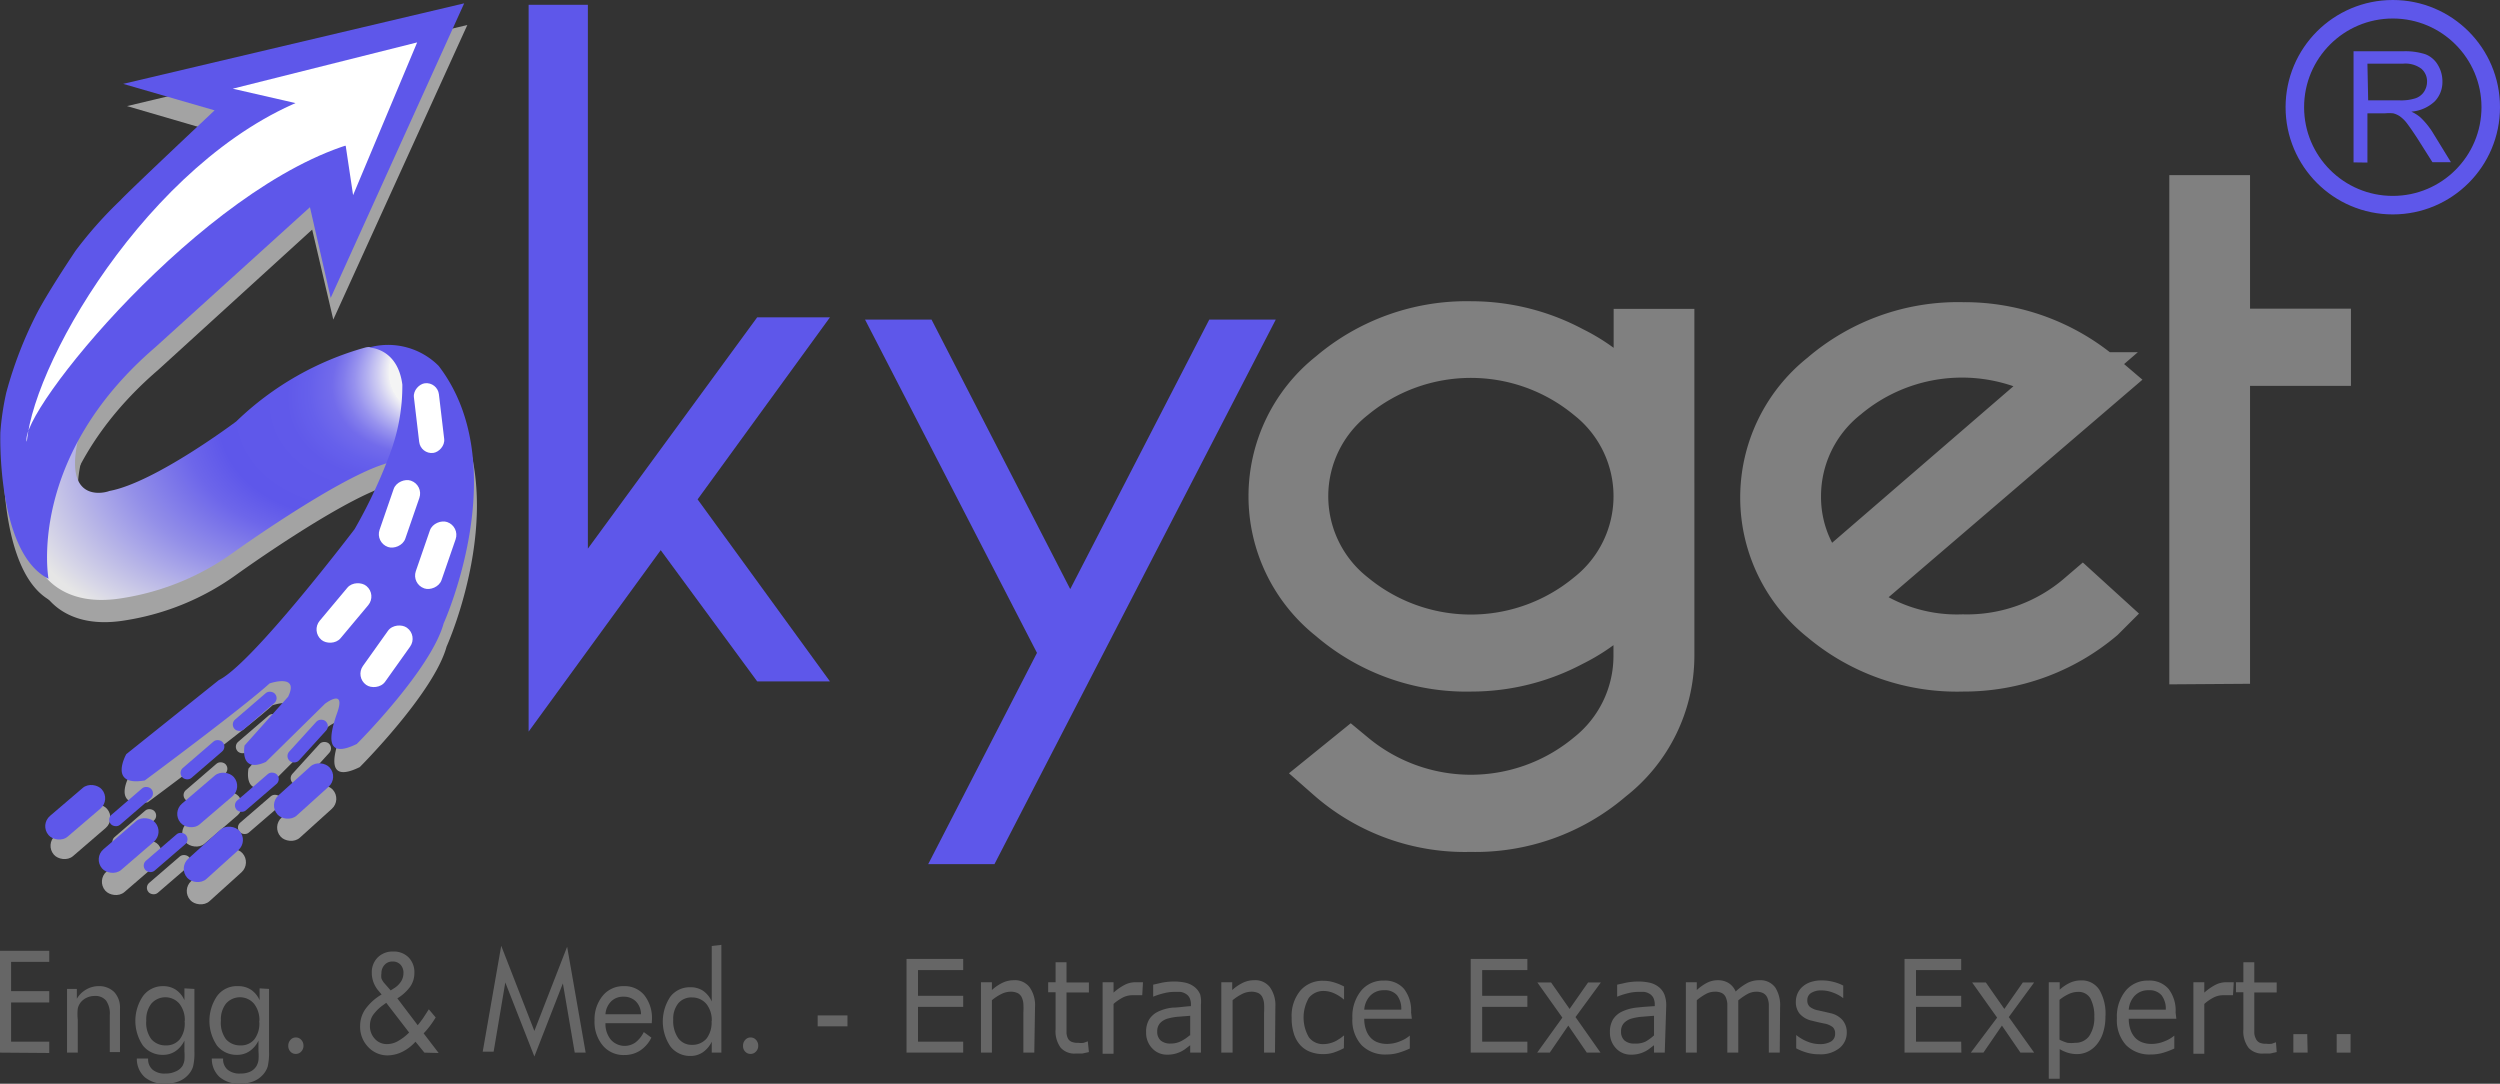 <svg id="Layer_1" data-name="Layer 1" xmlns="http://www.w3.org/2000/svg" xmlns:xlink="http://www.w3.org/1999/xlink" viewBox="0 0 135.02 58.53"><rect x="0" y="0" width="135.02" height="58.53" fill="#333333" stroke="none"/><defs><style>.cls-1{fill:#a3a3a3;}.cls-2{fill:url(#radial-gradient);}.cls-3{fill:#5e57ea;}.cls-4{fill:#fff;}.cls-5,.cls-6{fill:none;stroke:#5e57ea;}.cls-5,.cls-6,.cls-8{stroke-miterlimit:10;}.cls-5{stroke-width:2px;}.cls-7{fill:#666;}.cls-8{fill:gray;stroke:gray;stroke-width:3px;}</style><radialGradient id="radial-gradient" cx="19.17" cy="32.73" fx="34.908" r="16.24" gradientTransform="translate(-6.49 17.44) rotate(-19.28) scale(1 0.7)" gradientUnits="userSpaceOnUse"><stop offset="0.29" stop-color="#f4f4f4"/><stop offset="0.29" stop-color="#f1f1f4"/><stop offset="0.31" stop-color="#cfcdf2"/><stop offset="0.33" stop-color="#b1aef0"/><stop offset="0.35" stop-color="#9792ee"/><stop offset="0.37" stop-color="#827cec"/><stop offset="0.39" stop-color="#726beb"/><stop offset="0.43" stop-color="#6660eb"/><stop offset="0.47" stop-color="#6059ea"/><stop offset="0.59" stop-color="#5e57ea"/><stop offset="0.65" stop-color="#6d66ea"/><stop offset="0.76" stop-color="#938fe8"/><stop offset="0.91" stop-color="#d1d0e7"/><stop offset="0.96" stop-color="#e6e6e6"/></radialGradient></defs><title>Skyget_logo-1_(with slogan)_without BG box</title><path class="cls-1" d="M8.51,34.72s-2.91,3.93-2.22,6.64c0,0,.91,2.51,4.64,1.88a13.93,13.93,0,0,0,6-2.48S22.35,36.86,25,36a1.25,1.25,0,0,0,.75-.64c.68-1.37,2.15-5.08-1.33-5.67a1,1,0,0,0-.39,0,16.34,16.34,0,0,0-7,4S12.68,37,10.22,37.48C10.22,37.48,7.71,38.31,8.51,34.72Z" transform="translate(-4.14 -9.74)"/><path class="cls-1" d="M28,30.71a3.86,3.86,0,0,0-3.78-1s1.55,0,1.81,2a10.42,10.42,0,0,1-.58,3.47,27,27,0,0,1-2,4.32s-5.51,7.26-7.33,8.15l-5,4s-1,1.77,1,1.42c0,0,5.28-3.91,6.74-5.24,0,0,1.63-.56,1,.72l-2.3,2.7s-.31,1.55,1.15.89L21.85,49s1.15-.89.66.49-.58,2.48,1.06,1.68c0,0,4-4,4.69-6.51,0,0,3.86-8.53-.27-13.91" transform="translate(-4.14 -9.74)"/><rect class="cls-1" x="6.59" y="53.93" width="3.79" height="1.47" rx="0.73" ry="0.73" transform="translate(-37.76 9.04) rotate(-40.74)"/><rect class="cls-1" x="13.7" y="53.25" width="3.79" height="1.47" rx="0.73" ry="0.73" transform="translate(-35.59 13.52) rotate(-40.74)"/><rect class="cls-1" x="9.36" y="55.87" width="3.79" height="1.47" rx="0.73" ry="0.73" transform="translate(-38.35 11.32) rotate(-40.74)"/><rect class="cls-1" x="9.94" y="54.14" width="2.89" height="0.71" rx="0.35" ry="0.35" transform="translate(-36.94 10.9) rotate(-40.74)"/><rect class="cls-1" x="13.79" y="51.61" width="2.89" height="0.71" rx="0.35" ry="0.35" transform="translate(-34.36 12.8) rotate(-40.74)"/><rect class="cls-1" x="11.81" y="56.62" width="2.89" height="0.71" rx="0.35" ry="0.35" transform="translate(-38.11 12.72) rotate(-40.74)"/><rect class="cls-1" x="16.73" y="53.37" width="2.89" height="0.71" rx="0.35" ry="0.35" transform="translate(-34.8 15.14) rotate(-40.74)"/><rect class="cls-1" x="19.48" y="50.61" width="2.89" height="0.71" rx="0.35" ry="0.35" transform="translate(-35 22.43) rotate(-47.73)"/><rect class="cls-1" x="16.61" y="49" width="2.89" height="0.71" rx="0.35" ry="0.35" transform="translate(-31.97 14.01) rotate(-40.74)"/><rect class="cls-1" x="18.81" y="52.92" width="3.79" height="1.47" rx="0.73" ry="0.73" transform="translate(-34.76 17.97) rotate(-42.08)"/><rect class="cls-1" x="13.93" y="56.34" width="3.79" height="1.47" rx="0.73" ry="0.73" transform="translate(-38.31 15.59) rotate(-42.08)"/><path class="cls-1" d="M4.32,34.29s-.22,6.49,2.61,7.92c0,0-1.2-6.51,5.75-12.49L21,22.14,22.14,27l7.24-15.91L11,15.47,15.9,16.9s-4.75,4.45-5.08,4.85a22.09,22.09,0,0,0-2.42,2.72S7,26.53,6.33,27.79a21.78,21.78,0,0,0-1.69,4.35,14.55,14.55,0,0,0-.32,2.15" transform="translate(-4.14 -9.74)"/><rect class="cls-1" x="20.99" y="43.3" width="3.79" height="1.47" rx="0.73" ry="0.73" transform="translate(-29.71 23.58) rotate(-50.07)"/><rect class="cls-1" x="23.99" y="37.96" width="3.79" height="1.47" rx="0.73" ry="0.73" transform="translate(-23.28 40.79) rotate(-70.95)"/><path class="cls-1" d="M5.76,34.8C6.18,30.18,13,18.75,21.69,16c.87.44,3,2.33,1.81,2.67C15.23,20.94,5.24,33.3,5.76,34.8Z" transform="translate(-4.14 -9.74)"/><polyline class="cls-1" points="18.83 9.07 19.24 11.74 22.69 3.49 12.74 5.99 16.1 6.76"/><rect class="cls-1" x="23.28" y="45.66" width="3.79" height="1.47" rx="0.73" ry="0.73" transform="translate(-31.36 30.25) rotate(-54.55)"/><rect class="cls-1" x="25.58" y="32.84" width="3.79" height="1.36" rx="0.68" ry="0.68" transform="translate(-6.73 55) rotate(-96.74)"/><rect class="cls-1" x="25.94" y="40.19" width="3.79" height="1.47" rx="0.73" ry="0.73" transform="translate(-24.07 44.14) rotate(-70.95)"/><path class="cls-2" d="M8.35,33.52s-2.91,3.93-2.22,6.64c0,0,.91,2.51,4.64,1.88a13.93,13.93,0,0,0,6-2.48s5.44-3.9,8.1-4.75a1.25,1.25,0,0,0,.75-.64c.68-1.37,2.15-5.08-1.33-5.67a1,1,0,0,0-.39,0,16.34,16.34,0,0,0-7,4s-4.41,3.32-6.87,3.76C10.05,36.28,7.55,37.11,8.35,33.52Z" transform="translate(-4.14 -9.74)"/><path class="cls-3" d="M27.84,29.51a3.86,3.86,0,0,0-3.78-1s1.55,0,1.81,2A10.42,10.42,0,0,1,25.29,34a27,27,0,0,1-2,4.32s-5.51,7.26-7.33,8.15l-5,4s-1,1.77,1,1.42c0,0,5.28-3.91,6.74-5.24,0,0,1.63-.56,1,.72L17.35,50s-.31,1.55,1.15.89l3.19-3.14s1.15-.89.66.49-.58,2.48,1.06,1.68c0,0,4-4,4.69-6.51,0,0,3.86-8.53-.27-13.91" transform="translate(-4.14 -9.74)"/><rect class="cls-3" x="6.42" y="52.73" width="3.79" height="1.47" rx="0.73" ry="0.73" transform="matrix(0.76, -0.65, 0.65, 0.76, -37.01, 8.64)"/><rect class="cls-3" x="13.54" y="52.05" width="3.79" height="1.47" rx="0.73" ry="0.73" transform="matrix(0.76, -0.65, 0.65, 0.76, -34.85, 13.12)"/><rect class="cls-3" x="9.19" y="54.67" width="3.79" height="1.47" rx="0.73" ry="0.73" transform="translate(-37.61 10.92) rotate(-40.74)"/><rect class="cls-3" x="9.77" y="52.94" width="2.89" height="0.71" rx="0.35" ry="0.35" transform="translate(-36.2 10.5) rotate(-40.74)"/><rect class="cls-3" x="13.62" y="50.41" width="2.89" height="0.71" rx="0.35" ry="0.35" transform="translate(-33.61 12.4) rotate(-40.74)"/><rect class="cls-3" x="11.64" y="55.42" width="2.89" height="0.71" rx="0.35" ry="0.35" transform="translate(-37.37 12.32) rotate(-40.74)"/><rect class="cls-3" x="16.56" y="52.17" width="2.89" height="0.71" rx="0.35" ry="0.35" transform="translate(-34.05 14.74) rotate(-40.74)"/><rect class="cls-3" x="19.31" y="49.41" width="2.89" height="0.71" rx="0.35" ry="0.35" transform="translate(-34.17 21.91) rotate(-47.73)"/><rect class="cls-3" x="16.45" y="47.8" width="2.89" height="0.71" rx="0.35" ry="0.35" transform="translate(-31.23 13.61) rotate(-40.74)"/><rect class="cls-3" x="18.64" y="51.72" width="3.79" height="1.47" rx="0.73" ry="0.73" transform="translate(-34 17.55) rotate(-42.08)"/><rect class="cls-3" x="13.77" y="55.14" width="3.79" height="1.47" rx="0.73" ry="0.73" transform="translate(-37.55 15.17) rotate(-42.08)"/><path class="cls-3" d="M4.16,33.09S3.94,39.58,6.76,41c0,0-1.2-6.51,5.75-12.49l8.37-7.58L22,25.83,29.21,9.92,10.79,14.27l4.94,1.43S11,20.15,10.65,20.55a22.09,22.09,0,0,0-2.42,2.72s-1.39,2.06-2.06,3.32a21.78,21.78,0,0,0-1.69,4.35,14.55,14.55,0,0,0-.32,2.15" transform="translate(-4.14 -9.74)"/><rect class="cls-4" x="20.82" y="42.1" width="3.79" height="1.47" rx="0.73" ry="0.73" transform="translate(-28.85 23.03) rotate(-50.07)"/><rect class="cls-4" x="23.82" y="36.76" width="3.79" height="1.47" rx="0.73" ry="0.73" transform="translate(-22.26 39.82) rotate(-70.95)"/><path class="cls-4" d="M5.59,33.6C6,29,12.81,17.55,21.53,14.77c.87.44,3,2.33,1.81,2.67C15.07,19.74,5.07,32.1,5.59,33.6Z" transform="translate(-4.14 -9.74)"/><polyline class="cls-4" points="18.67 7.87 19.07 10.54 22.53 2.29 12.57 4.79 15.93 5.56"/><rect class="cls-4" x="23.12" y="44.46" width="3.79" height="1.47" rx="0.73" ry="0.73" transform="translate(-30.45 29.61) rotate(-54.55)"/><rect class="cls-4" x="25.41" y="31.64" width="3.79" height="1.36" rx="0.68" ry="0.68" transform="translate(-5.72 53.49) rotate(-96.74)"/><rect class="cls-4" x="25.78" y="38.99" width="3.79" height="1.47" rx="0.73" ry="0.73" transform="translate(-23.05 43.18) rotate(-70.95)"/><path class="cls-5" d="M33.69,46.18V11h1.2V42.43L45.54,27.88H47l-6.42,8.83L47,45.54H45.54l-5.72-7.78Z" transform="translate(-4.14 -9.74)"/><circle class="cls-6" cx="129.23" cy="5.79" r="5.29"/><path class="cls-3" d="M131.25,18.51v-6h2.66a3.54,3.54,0,0,1,1.22.16,1.34,1.34,0,0,1,.67.57,1.7,1.7,0,0,1,.25.9,1.5,1.5,0,0,1-.41,1.07,2.09,2.09,0,0,1-1.27.56,2.05,2.05,0,0,1,.48.3,4.11,4.11,0,0,1,.66.8l1,1.63h-1l-.79-1.25q-.35-.54-.57-.83a1.82,1.82,0,0,0-.4-.4,1.2,1.2,0,0,0-.36-.16,2.39,2.39,0,0,0-.44,0H132v2.66Zm.79-3.35h1.7a2.55,2.55,0,0,0,.85-.11.9.9,0,0,0,.47-.36,1,1,0,0,0,.16-.54.89.89,0,0,0-.31-.7,1.44,1.44,0,0,0-1-.27H132Z" transform="translate(-4.14 -9.74)"/><path class="cls-7" d="M4.14,66.59v-5.5H6.8v.6H4.74v1.58H6.8v.61H4.74V66H6.8v.61Z" transform="translate(-4.14 -9.74)"/><path class="cls-7" d="M7.76,66.59V63.15h.53v.53a1.39,1.39,0,0,1,.49-.49A1.33,1.33,0,0,1,9.44,63a1.16,1.16,0,0,1,.87.32,1.23,1.23,0,0,1,.31.9v2.34h-.55v-2a1.23,1.23,0,0,0-.2-.78.75.75,0,0,0-.62-.25,1,1,0,0,0-.44.1.9.9,0,0,0-.33.27.86.86,0,0,0-.14.31,2.83,2.83,0,0,0,0,.6v1.78Z" transform="translate(-4.14 -9.74)"/><path class="cls-7" d="M14.64,63.15v3.38a3.2,3.2,0,0,1-.07.8,1.16,1.16,0,0,1-.23.42,1.37,1.37,0,0,1-.54.39,2,2,0,0,1-.73.13,1.63,1.63,0,0,1-1.12-.36,1.33,1.33,0,0,1-.42-1h.61v0a.74.74,0,0,0,.24.6,1,1,0,0,0,.69.21,1.23,1.23,0,0,0,.55-.11A.79.79,0,0,0,14,67.3a.94.94,0,0,0,.1-.3,2.89,2.89,0,0,0,0-.48v-.58a1.42,1.42,0,0,1-.48.57,1.18,1.18,0,0,1-.67.2,1.35,1.35,0,0,1-1.09-.5,2.38,2.38,0,0,1,0-2.67A1.32,1.32,0,0,1,12.94,63a1.23,1.23,0,0,1,.69.19,1.3,1.3,0,0,1,.47.57v-.64Zm-.52,1.73a1.42,1.42,0,0,0-.29-.93,1,1,0,0,0-1.52,0,1.39,1.39,0,0,0-.27.91,1.49,1.49,0,0,0,.27,1,1,1,0,0,0,.78.34.93.93,0,0,0,.76-.33A1.41,1.41,0,0,0,14.11,64.88Z" transform="translate(-4.14 -9.74)"/><path class="cls-7" d="M18.67,63.15v3.38a3.2,3.2,0,0,1-.07.8,1.16,1.16,0,0,1-.23.42,1.37,1.37,0,0,1-.54.39,2,2,0,0,1-.73.13A1.63,1.63,0,0,1,16,67.91a1.33,1.33,0,0,1-.42-1h.61v0a.74.74,0,0,0,.24.6,1,1,0,0,0,.69.21,1.23,1.23,0,0,0,.55-.11A.79.79,0,0,0,18,67.3a.94.94,0,0,0,.1-.3,2.89,2.89,0,0,0,0-.48v-.58a1.42,1.42,0,0,1-.48.57,1.18,1.18,0,0,1-.67.2,1.35,1.35,0,0,1-1.09-.5,2.38,2.38,0,0,1,0-2.67A1.32,1.32,0,0,1,17,63a1.23,1.23,0,0,1,.69.19,1.3,1.3,0,0,1,.47.57v-.64Zm-.52,1.73a1.42,1.42,0,0,0-.29-.93,1,1,0,0,0-1.52,0,1.39,1.39,0,0,0-.27.91,1.49,1.49,0,0,0,.27,1,1,1,0,0,0,.78.34.93.93,0,0,0,.76-.33A1.41,1.41,0,0,0,18.14,64.88Z" transform="translate(-4.14 -9.74)"/><path class="cls-7" d="M19.71,66.22a.45.45,0,0,1,.12-.32.38.38,0,0,1,.29-.13.39.39,0,0,1,.29.13.45.45,0,0,1,.12.32.43.43,0,0,1-.12.31.39.39,0,0,1-.3.13.38.38,0,0,1-.29-.13A.43.43,0,0,1,19.71,66.22Z" transform="translate(-4.14 -9.74)"/><path class="cls-7" d="M27.06,66.59,26.58,66a2.37,2.37,0,0,1-.72.55,1.85,1.85,0,0,1-.82.19A1.43,1.43,0,0,1,24,66.26a1.56,1.56,0,0,1-.41-1.12,1.58,1.58,0,0,1,.29-.91,2.9,2.9,0,0,1,.87-.78l-.21-.25a1.57,1.57,0,0,1-.24-.44,1.42,1.42,0,0,1-.08-.48,1.12,1.12,0,0,1,.32-.83,1.13,1.13,0,0,1,.84-.32,1.12,1.12,0,0,1,.83.32,1.14,1.14,0,0,1,.31.84,1.29,1.29,0,0,1-.22.73,2.43,2.43,0,0,1-.7.64l1.1,1.45c.09-.11.19-.24.29-.38l.31-.48.37.44a5.48,5.48,0,0,1-.31.46,4.53,4.53,0,0,1-.34.4l.81,1.06Zm-.82-1.08L25,63.9l-.15.11a2.31,2.31,0,0,0-.57.56,1,1,0,0,0-.16.55,1,1,0,0,0,.26.72.86.86,0,0,0,.66.29,1.19,1.19,0,0,0,.57-.15A2.66,2.66,0,0,0,26.24,65.5Zm-1-2.28.22-.14a1.16,1.16,0,0,0,.35-.36.84.84,0,0,0,.12-.44.63.63,0,0,0-.16-.45.56.56,0,0,0-.43-.17.55.55,0,0,0-.43.18.65.65,0,0,0-.17.46.81.81,0,0,0,0,.27.86.86,0,0,0,.14.24Z" transform="translate(-4.14 -9.74)"/><path class="cls-7" d="M33,66.8l-1.57-4-.63,3.74h-.59l1-5.72L33,65.42l1.77-4.55,1,5.72h-.59l-.64-3.74Z" transform="translate(-4.14 -9.74)"/><path class="cls-7" d="M39.34,65h-2.5V65a1.33,1.33,0,0,0,.29.89,1,1,0,0,0,1.33.15,1.59,1.59,0,0,0,.45-.56l.41.3a1.77,1.77,0,0,1-.61.7,1.55,1.55,0,0,1-.85.24,1.46,1.46,0,0,1-1.17-.52,2,2,0,0,1-.44-1.36,2,2,0,0,1,.44-1.32A1.43,1.43,0,0,1,37.83,63a1.37,1.37,0,0,1,1.11.49,2,2,0,0,1,.41,1.33Zm-.58-.48a1,1,0,0,0-.28-.7.93.93,0,0,0-.68-.25.9.9,0,0,0-.66.26,1.07,1.07,0,0,0-.3.69Z" transform="translate(-4.14 -9.74)"/><path class="cls-7" d="M43.1,60.77v5.82h-.52V66a1.45,1.45,0,0,1-.48.57,1.16,1.16,0,0,1-.66.2,1.34,1.34,0,0,1-1.09-.51,2.41,2.41,0,0,1,0-2.7,1.32,1.32,0,0,1,1.08-.5,1.2,1.2,0,0,1,.68.19,1.37,1.37,0,0,1,.47.58v-3Zm-.52,4.12a1.4,1.4,0,0,0-.29-.93,1,1,0,0,0-.77-.35.92.92,0,0,0-.75.32,1.33,1.33,0,0,0-.27.88,1.61,1.61,0,0,0,.27,1,.89.89,0,0,0,.75.36,1,1,0,0,0,.78-.34A1.42,1.42,0,0,0,42.57,64.89Z" transform="translate(-4.14 -9.74)"/><path class="cls-7" d="M44.27,66.22a.45.45,0,0,1,.12-.32.38.38,0,0,1,.29-.13.39.39,0,0,1,.29.13.45.45,0,0,1,.12.32.43.43,0,0,1-.12.31.39.39,0,0,1-.3.13.38.38,0,0,1-.29-.13A.43.43,0,0,1,44.27,66.22Z" transform="translate(-4.14 -9.74)"/><path class="cls-7" d="M48.3,64.58h1.61v.59H48.3Z" transform="translate(-4.14 -9.74)"/><path class="cls-7" d="M56.16,66.59H53.1V61.53h3.06v.6H53.72v1.39h2.44v.6H53.72V66h2.44Z" transform="translate(-4.14 -9.74)"/><path class="cls-7" d="M60,66.59h-.59V64.43a4,4,0,0,0,0-.49,1,1,0,0,0-.1-.36.49.49,0,0,0-.22-.21.89.89,0,0,0-.38-.07,1.14,1.14,0,0,0-.5.13,2.54,2.54,0,0,0-.5.33v2.83h-.59V62.79h.59v.42a2.34,2.34,0,0,1,.57-.39,1.39,1.39,0,0,1,.6-.14,1,1,0,0,1,.86.37,1.67,1.67,0,0,1,.3,1.07Z" transform="translate(-4.14 -9.74)"/><path class="cls-7" d="M62.95,66.56l-.36.08-.35,0a1,1,0,0,1-.81-.31,1.49,1.49,0,0,1-.28-1v-2h-.4v-.54h.4V61.71h.59v1.09h1.21v.54H61.74v1.73c0,.2,0,.35,0,.47a.81.81,0,0,0,.09.31A.44.44,0,0,0,62,66a.82.82,0,0,0,.37.06,1.07,1.07,0,0,0,.3,0l.22-.08h0Z" transform="translate(-4.14 -9.74)"/><path class="cls-7" d="M65.83,63.49h0l-.25,0-.29,0a1.13,1.13,0,0,0-.52.13,2.44,2.44,0,0,0-.49.34v2.69h-.59V62.79h.59v.56a2.87,2.87,0,0,1,.62-.43,1.25,1.25,0,0,1,.54-.13h.22l.21,0Z" transform="translate(-4.14 -9.74)"/><path class="cls-7" d="M69,66.59h-.58v-.4l-.21.16a1.5,1.5,0,0,1-.26.17,1.62,1.62,0,0,1-.78.18,1.07,1.07,0,0,1-.8-.34,1.2,1.2,0,0,1-.33-.87,1.28,1.28,0,0,1,.17-.7,1.16,1.16,0,0,1,.49-.42,2.44,2.44,0,0,1,.76-.21c.3,0,.62-.06,1-.08V64a.82.82,0,0,0-.07-.36.53.53,0,0,0-.2-.22.75.75,0,0,0-.3-.11l-.37,0a2.27,2.27,0,0,0-.51.07,3.82,3.82,0,0,0-.59.19h0v-.65l.49-.11a3.44,3.44,0,0,1,.64-.06,2.75,2.75,0,0,1,.64.07,1.21,1.21,0,0,1,.47.23,1,1,0,0,1,.3.4A1.61,1.61,0,0,1,69,64Zm-.58-.93V64.6l-.63.05a3,3,0,0,0-.58.1.92.92,0,0,0-.41.24.64.64,0,0,0-.16.45.63.63,0,0,0,.18.49.79.79,0,0,0,.55.17,1.22,1.22,0,0,0,.56-.13A2.4,2.4,0,0,0,68.39,65.66Z" transform="translate(-4.14 -9.74)"/><path class="cls-7" d="M73,66.59h-.59V64.43a4.08,4.08,0,0,0,0-.49,1,1,0,0,0-.1-.36.49.49,0,0,0-.22-.21.88.88,0,0,0-.38-.07,1.14,1.14,0,0,0-.5.13,2.59,2.59,0,0,0-.5.33v2.83H70.1V62.79h.59v.42a2.34,2.34,0,0,1,.57-.39,1.39,1.39,0,0,1,.6-.14,1,1,0,0,1,.86.37,1.67,1.67,0,0,1,.3,1.07Z" transform="translate(-4.14 -9.74)"/><path class="cls-7" d="M76.72,66.35a3.54,3.54,0,0,1-.56.24,1.81,1.81,0,0,1-.56.08,1.91,1.91,0,0,1-.69-.12,1.4,1.4,0,0,1-.54-.36,1.67,1.67,0,0,1-.35-.62,2.76,2.76,0,0,1-.12-.87,2.13,2.13,0,0,1,.47-1.46,1.58,1.58,0,0,1,1.24-.53,1.92,1.92,0,0,1,.59.09,2.94,2.94,0,0,1,.53.22v.71h0a2.21,2.21,0,0,0-.55-.35,1.42,1.42,0,0,0-.56-.12,1,1,0,0,0-.79.37,2.12,2.12,0,0,0,0,2.13.94.94,0,0,0,.79.37,1.34,1.34,0,0,0,.36-.05,1.49,1.49,0,0,0,.33-.13l.24-.15.18-.14h0Z" transform="translate(-4.14 -9.74)"/><path class="cls-7" d="M80.39,64.76H77.82a1.74,1.74,0,0,0,.1.61,1.15,1.15,0,0,0,.26.43,1,1,0,0,0,.38.24,1.42,1.42,0,0,0,.49.08,1.81,1.81,0,0,0,.72-.15,1.74,1.74,0,0,0,.51-.3h0v.7a4.63,4.63,0,0,1-.61.23,2.29,2.29,0,0,1-.65.09,1.78,1.78,0,0,1-1.35-.51,2,2,0,0,1-.49-1.45,2.2,2.2,0,0,1,.47-1.48,1.53,1.53,0,0,1,1.23-.55,1.35,1.35,0,0,1,1.09.45,1.91,1.91,0,0,1,.38,1.27Zm-.57-.49a1.2,1.2,0,0,0-.23-.78.86.86,0,0,0-.7-.27,1,1,0,0,0-.75.3,1.22,1.22,0,0,0-.32.75Z" transform="translate(-4.14 -9.74)"/><path class="cls-7" d="M86.63,66.59H83.57V61.53h3.06v.6H84.19v1.39h2.44v.6H84.19V66h2.44Z" transform="translate(-4.14 -9.74)"/><path class="cls-7" d="M90.58,66.59h-.74l-1-1.46-1,1.46h-.68l1.36-1.89-1.35-1.9h.74l1,1.43,1-1.43h.69l-1.37,1.87Z" transform="translate(-4.14 -9.74)"/><path class="cls-7" d="M94.05,66.59h-.58v-.4l-.21.16a1.47,1.47,0,0,1-.26.17,1.61,1.61,0,0,1-.78.18,1.07,1.07,0,0,1-.8-.34,1.2,1.2,0,0,1-.33-.87,1.28,1.28,0,0,1,.17-.7,1.16,1.16,0,0,1,.49-.42,2.45,2.45,0,0,1,.76-.21q.45-.05,1-.08V64a.82.82,0,0,0-.07-.36.54.54,0,0,0-.2-.22.76.76,0,0,0-.3-.11l-.36,0a2.29,2.29,0,0,0-.51.07,3.83,3.83,0,0,0-.59.19h0v-.65l.5-.11a3.43,3.43,0,0,1,.64-.06,2.75,2.75,0,0,1,.64.07,1.21,1.21,0,0,1,.47.23,1,1,0,0,1,.3.4,1.61,1.61,0,0,1,.1.61Zm-.58-.93V64.6l-.63.05a3,3,0,0,0-.58.1.93.93,0,0,0-.41.24.64.64,0,0,0-.16.45.63.63,0,0,0,.18.49.79.79,0,0,0,.55.17A1.22,1.22,0,0,0,93,66,2.46,2.46,0,0,0,93.47,65.66Z" transform="translate(-4.14 -9.74)"/><path class="cls-7" d="M100.26,66.59h-.59V64.43c0-.16,0-.32,0-.47a1.09,1.09,0,0,0-.09-.36.5.5,0,0,0-.21-.22A.81.81,0,0,0,99,63.3a1,1,0,0,0-.49.13,3,3,0,0,0-.49.34c0,.05,0,.11,0,.18s0,.14,0,.21v2.43h-.59V64.43q0-.25,0-.48a1.07,1.07,0,0,0-.09-.36.49.49,0,0,0-.21-.22.82.82,0,0,0-.39-.07,1,1,0,0,0-.48.13,2.91,2.91,0,0,0-.48.33v2.83h-.59V62.79h.59v.42a2.54,2.54,0,0,1,.55-.39,1.26,1.26,0,0,1,.58-.14,1.07,1.07,0,0,1,.6.16,1,1,0,0,1,.37.45,2.94,2.94,0,0,1,.65-.47,1.41,1.41,0,0,1,.63-.14,1,1,0,0,1,.85.38,1.78,1.78,0,0,1,.27,1.06Z" transform="translate(-4.14 -9.74)"/><path class="cls-7" d="M103.88,65.5a1.06,1.06,0,0,1-.4.85,1.62,1.62,0,0,1-1.08.33,2.37,2.37,0,0,1-.71-.1,3,3,0,0,1-.54-.22v-.72h0a2.3,2.3,0,0,0,.62.36,1.76,1.76,0,0,0,.65.13,1.15,1.15,0,0,0,.61-.14.47.47,0,0,0,.22-.43.45.45,0,0,0-.12-.34,1,1,0,0,0-.46-.2l-.33-.07-.37-.09a1.2,1.2,0,0,1-.65-.39,1,1,0,0,1-.19-.63,1.13,1.13,0,0,1,.09-.44,1.07,1.07,0,0,1,.27-.37,1.25,1.25,0,0,1,.44-.25,1.83,1.83,0,0,1,.6-.09,2.49,2.49,0,0,1,.63.08,2.27,2.27,0,0,1,.53.2v.68h0a2,2,0,0,0-.55-.3,1.73,1.73,0,0,0-.63-.12,1,1,0,0,0-.54.13.44.44,0,0,0-.22.4.44.44,0,0,0,.13.35,1,1,0,0,0,.42.19l.36.08.34.08a1.21,1.21,0,0,1,.63.35A1,1,0,0,1,103.88,65.5Z" transform="translate(-4.14 -9.74)"/><path class="cls-7" d="M110.07,66.59H107V61.53h3.06v.6h-2.44v1.39h2.44v.6h-2.44V66h2.44Z" transform="translate(-4.14 -9.74)"/><path class="cls-7" d="M114,66.59h-.74l-1-1.46-1,1.46h-.68L112,64.7l-1.35-1.9h.74l1,1.43,1-1.43H114l-1.37,1.87Z" transform="translate(-4.14 -9.74)"/><path class="cls-7" d="M117.85,64.65a2.78,2.78,0,0,1-.12.84,1.87,1.87,0,0,1-.34.65,1.45,1.45,0,0,1-.48.39,1.32,1.32,0,0,1-.59.14,1.74,1.74,0,0,1-.49-.07,1.93,1.93,0,0,1-.45-.2V68h-.59V62.79h.59v.4a2.28,2.28,0,0,1,.53-.36,1.4,1.4,0,0,1,.62-.14,1.12,1.12,0,0,1,1,.52A2.54,2.54,0,0,1,117.85,64.65Zm-.6,0a2,2,0,0,0-.22-1,.73.73,0,0,0-.66-.34,1.2,1.2,0,0,0-.51.12,2.27,2.27,0,0,0-.49.31v2.15a2.26,2.26,0,0,0,.43.17,1.67,1.67,0,0,0,.41,0,.91.91,0,0,0,.76-.36A1.75,1.75,0,0,0,117.25,64.66Z" transform="translate(-4.14 -9.74)"/><path class="cls-7" d="M121.68,64.76h-2.57a1.74,1.74,0,0,0,.1.61,1.15,1.15,0,0,0,.26.43,1,1,0,0,0,.38.24,1.42,1.42,0,0,0,.49.08,1.81,1.81,0,0,0,.72-.15,1.74,1.74,0,0,0,.51-.3h0v.7a4.63,4.63,0,0,1-.61.23,2.29,2.29,0,0,1-.65.09,1.78,1.78,0,0,1-1.35-.51,2,2,0,0,1-.49-1.45,2.2,2.2,0,0,1,.47-1.48,1.53,1.53,0,0,1,1.23-.55,1.35,1.35,0,0,1,1.09.45,1.91,1.91,0,0,1,.38,1.27Zm-.57-.49a1.2,1.2,0,0,0-.23-.78.86.86,0,0,0-.7-.27,1,1,0,0,0-.75.3,1.22,1.22,0,0,0-.32.75Z" transform="translate(-4.14 -9.74)"/><path class="cls-7" d="M124.74,63.49h0l-.25,0-.29,0a1.13,1.13,0,0,0-.52.13,2.44,2.44,0,0,0-.49.34v2.69h-.59V62.79h.59v.56a2.89,2.89,0,0,1,.62-.43,1.25,1.25,0,0,1,.54-.13h.22l.21,0Z" transform="translate(-4.14 -9.74)"/><path class="cls-7" d="M127.1,66.56l-.36.08-.35,0a1,1,0,0,1-.81-.31,1.48,1.48,0,0,1-.28-1v-2h-.4v-.54h.4V61.71h.59v1.09h1.21v.54h-1.21v1.73c0,.2,0,.35,0,.47a.81.81,0,0,0,.09.31.44.44,0,0,0,.19.2.82.82,0,0,0,.37.06,1.06,1.06,0,0,0,.3,0l.22-.08h0Z" transform="translate(-4.14 -9.74)"/><path class="cls-7" d="M128.77,66.59H128v-1h.75Z" transform="translate(-4.14 -9.74)"/><path class="cls-7" d="M131.09,66.59h-.75v-1h.75Z" transform="translate(-4.14 -9.74)"/><path class="cls-8" d="M76.08,51.55l1-.81a10.19,10.19,0,0,0,13,0,7.11,7.11,0,0,0,2.7-5.57V40.9a9.94,9.94,0,0,1-3.85,3.36,11.34,11.34,0,0,1-5.32,1.33,11,11,0,0,1-7.45-2.66,8.15,8.15,0,0,1,0-12.78,11.09,11.09,0,0,1,7.45-2.64,11.34,11.34,0,0,1,5.35,1.35,9.52,9.52,0,0,1,3.83,3.43V27.92h1.36V45.19A8.17,8.17,0,0,1,91,51.59a11,11,0,0,1-7.45,2.66A10.87,10.87,0,0,1,76.08,51.55Zm1-9.45a10.23,10.23,0,0,0,13,0,7.07,7.07,0,0,0,0-11.12,10.23,10.23,0,0,0-13,0,7.07,7.07,0,0,0,0,11.12Z" transform="translate(-4.14 -9.74)"/><path class="cls-8" d="M116.6,42.12l.89.81a11.29,11.29,0,0,1-7.34,2.66A11.07,11.07,0,0,1,102.71,43a8.16,8.16,0,0,1,0-12.78,11,11,0,0,1,7.44-2.66,11.26,11.26,0,0,1,7.39,2.69L103.7,42.11a9.27,9.27,0,0,0,6.45,2.31A9.56,9.56,0,0,0,116.6,42.12Zm-13.77-.86,12.74-11a10,10,0,0,0-11.88.7,7.11,7.11,0,0,0-2.7,5.57A6.88,6.88,0,0,0,102.82,41.26Z" transform="translate(-4.14 -9.74)"/><path class="cls-8" d="M122.8,45.19V20.7h1.36v7.21h5.45v1.17h-5.45v16.1Z" transform="translate(-4.14 -9.74)"/><path class="cls-5" d="M55.91,55.41,61.27,45,52.5,28h1.34l8.1,15.74L70.06,28H71.4L57.24,55.41Z" transform="translate(-4.14 -9.74)"/></svg>